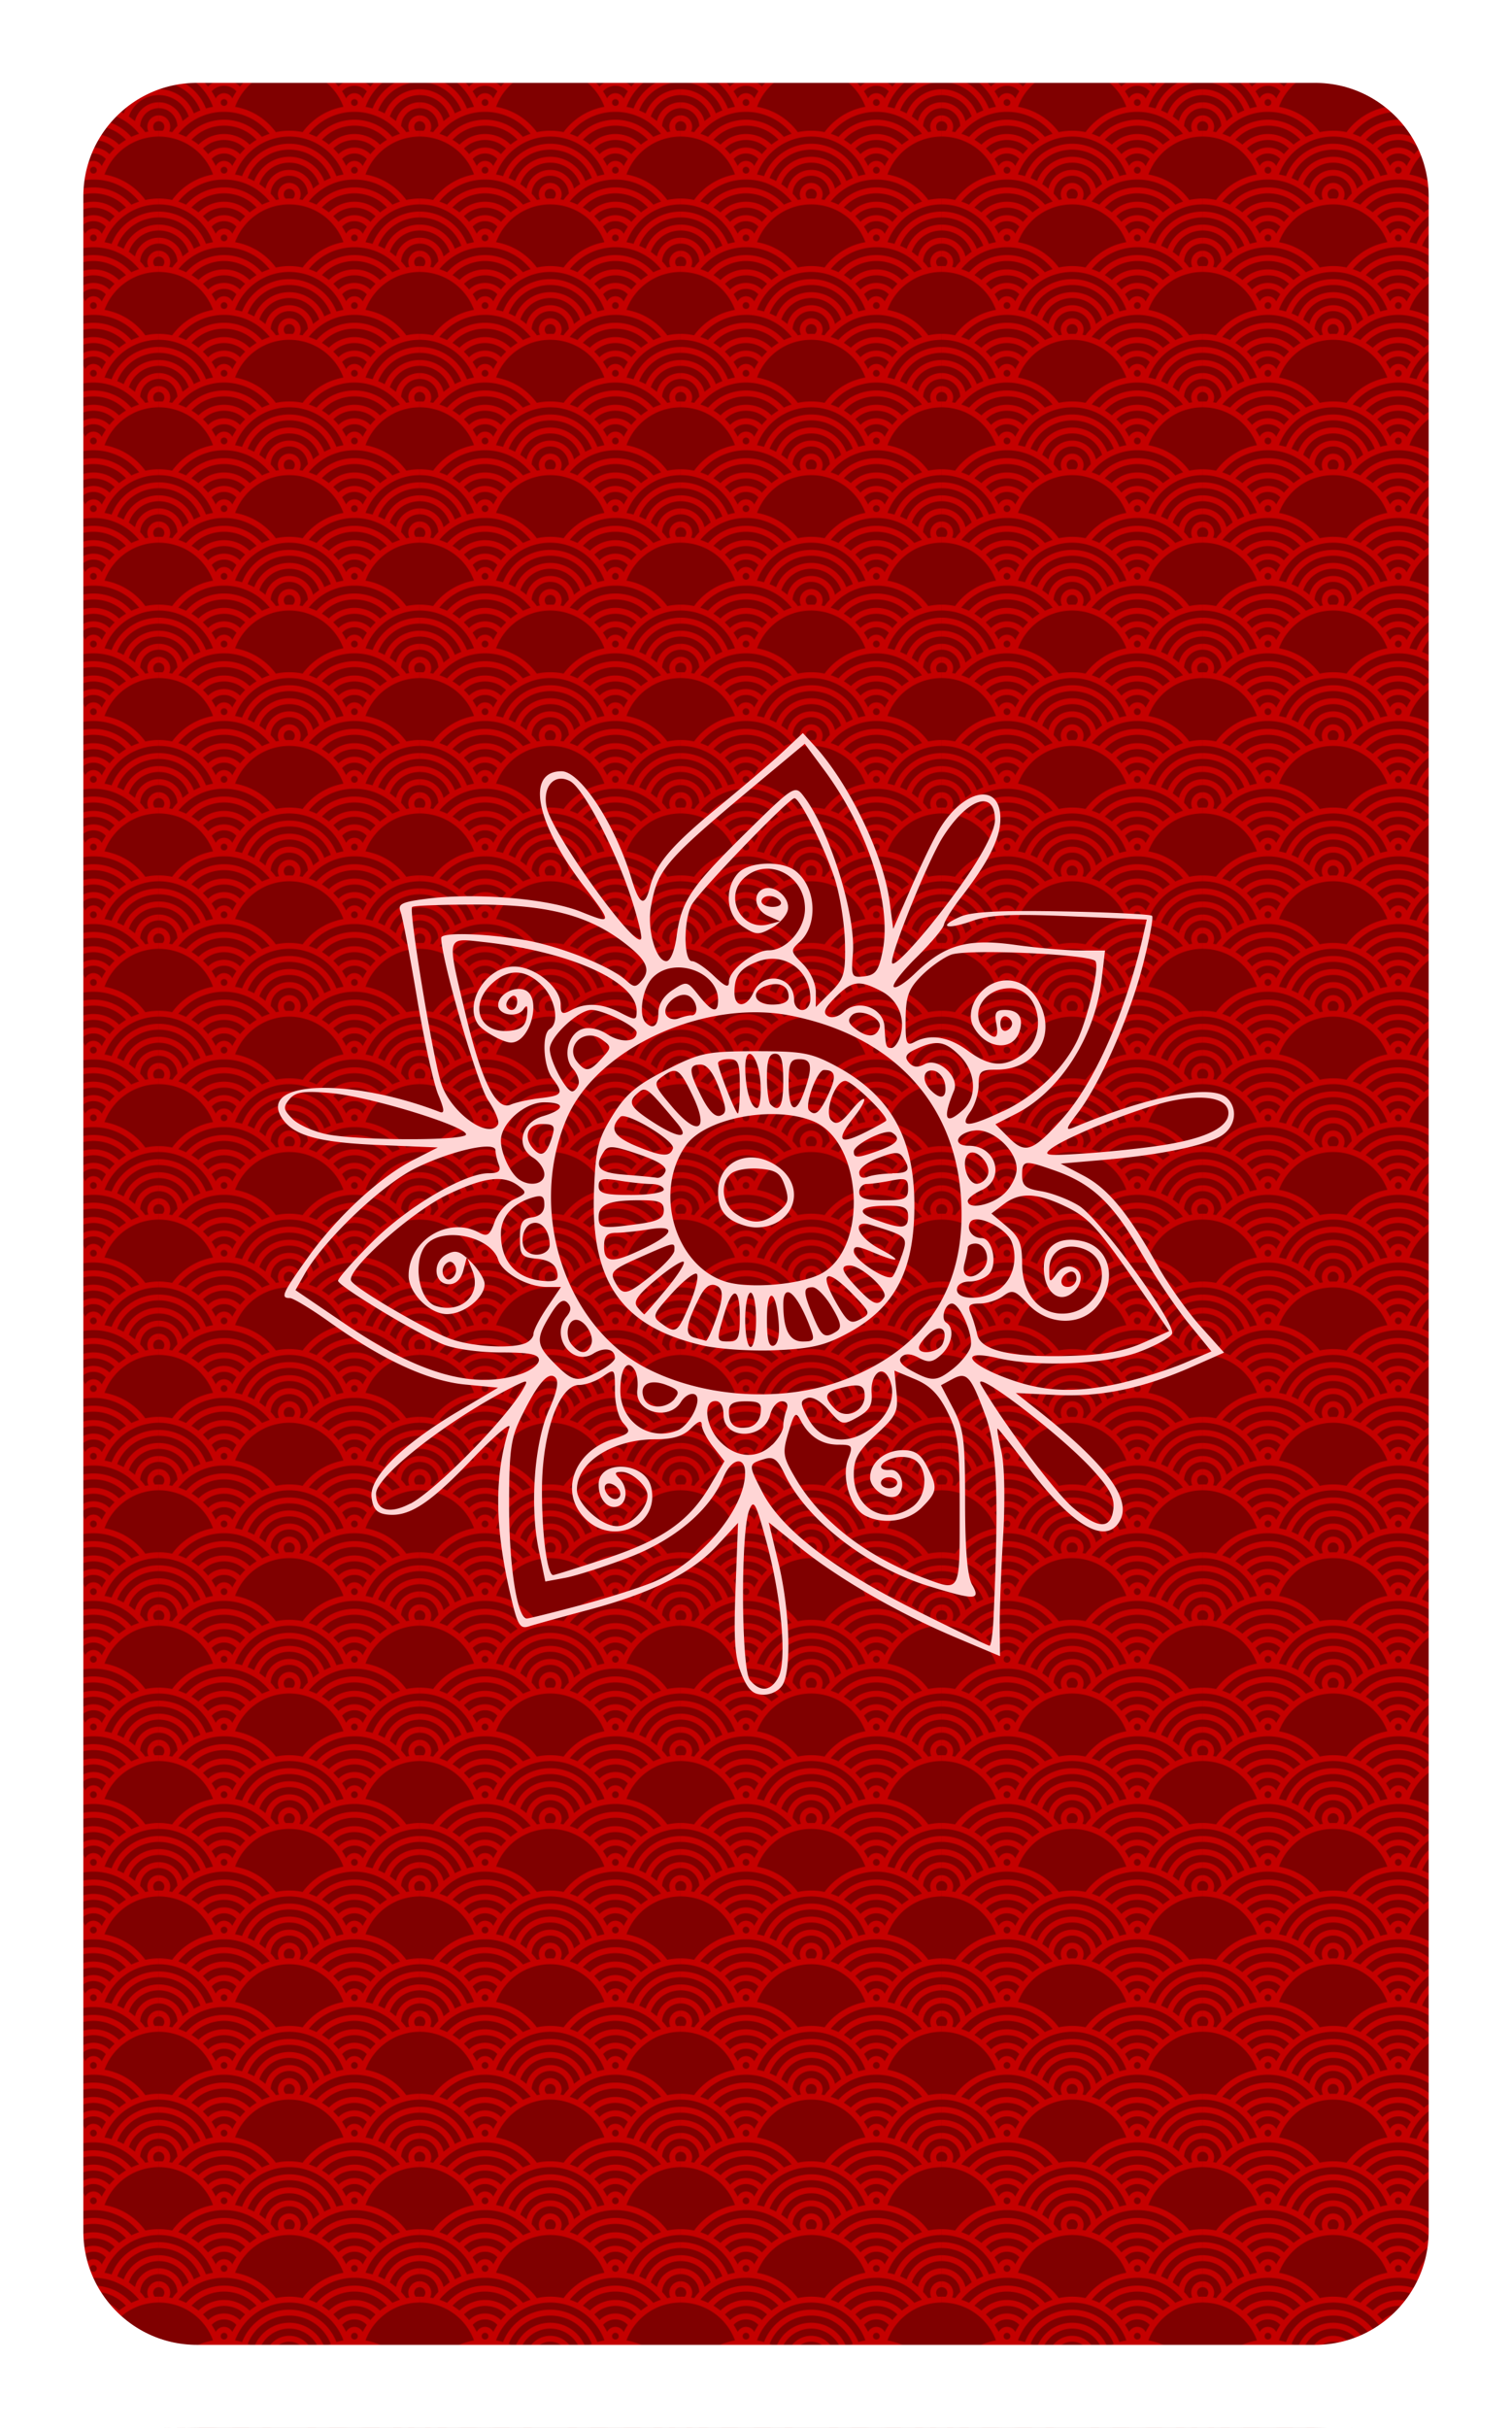 <svg viewBox="0 0 438 703" xmlns:xlink="http://www.w3.org/1999/xlink" xmlns="http://www.w3.org/2000/svg" fill-rule="evenodd" clip-rule="evenodd" stroke-linecap="round" stroke-linejoin="round" stroke-miterlimit="1.5"><defs><pattern xlink:href="#prefix__a" preserveAspectRatio="xMidYMid" id="prefix__g" patternTransform="matrix(.2 0 0 .2 1180.003 543.262)" x="0" y="0"/><pattern patternUnits="userSpaceOnUse" preserveAspectRatio="xMidYMid" width="377.875" height="195.949" patternTransform="matrix(.2 0 0 .2 1180.003 543.262)" id="prefix__a" fill="#c40000"><path d="M0 0v2.214c4.459 0 7.992 3.532 7.992 7.992a7.93 7.93 0 01-2.54 5.854A93.444 93.444 0 000 15.9v8.515c36.118.004 66.834 22.876 78.527 54.894-24.22 4.194-45.243 17.766-59.217 36.83A92.264 92.264 0 000 114.1v8.514c36.057 0 66.73 22.754 78.467 54.707a92.318 92.318 0 00-10.222 2.38C57.609 152.387 31.038 132.98 0 132.98v8.531c27.393 0 50.756 16.96 60.198 40.965a92.74 92.74 0 00-9.457 4.384C42.931 166.435 23.134 151.883 0 151.883v8.531c20.113 0 37.142 12.887 43.306 30.876-2.202 1.453-4.316 3.03-6.383 4.659h15.179c12.45-7.227 26.915-11.379 42.37-11.379 15.446 0 29.897 4.157 42.342 11.379h15.228c-11.868-9.369-26.05-15.93-41.56-18.627 11.75-31.915 42.41-54.701 78.456-54.701 36.038 0 66.695 22.78 78.45 54.685-15.549 2.687-29.768 9.254-41.665 18.643h15.234c12.444-7.223 26.895-11.379 42.342-11.379 15.458 0 29.923 4.15 42.375 11.379h15.168c-2.038-1.608-4.12-3.163-6.29-4.599 6.147-18.02 23.188-30.936 43.323-30.936v-8.531c-23.153 0-42.966 14.575-50.763 35.028a92.617 92.617 0 00-9.451-4.4c9.433-24.024 32.808-40.999 60.214-40.999v-8.531c-31.048 0-57.627 19.419-68.255 46.748a92.304 92.304 0 00-10.217-2.39c11.733-31.962 42.41-54.724 78.472-54.724v-8.514c-6.655 0-13.145.715-19.403 2.06-13.95-19.049-34.939-32.618-59.124-36.835 11.693-32.02 42.41-54.906 78.527-54.91V15.9c-1.83 0-3.648.054-5.452.159a7.93 7.93 0 01-2.54-5.854c0-4.46 3.533-7.992 7.992-7.992V0H364.95c-2.232 2.816-3.58 6.36-3.58 10.206 0 2.46.551 4.806 1.531 6.912a91.58 91.58 0 00-4.56.864 93.974 93.974 0 00-7.33-8.784A26.82 26.82 0 01353.013 0h-9c-.202.669-.409 1.337-.572 2.021-.824-.698-1.686-1.351-2.534-2.021h-15.167a84.93 84.93 0 0123.65 20.4 91.578 91.578 0 00-11.203 4.472C324.993 9.862 305.766.296 284.318 0h-2.032c-21.42.294-40.627 9.832-53.826 24.806a91.568 91.568 0 00-11.208-4.456A84.906 84.906 0 01240.863 0h-15.195c-6.557 5.185-12.424 11.208-17.388 17.944a92.256 92.256 0 00-19.342-2.044c-6.67 0-13.173.715-19.442 2.066C164.53 11.22 158.66 5.19 152.098 0h-15.19a84.91 84.91 0 0123.633 20.373 91.592 91.592 0 00-11.203 4.472C136.144 9.849 116.928.295 95.491 0h-2.038C72.02.296 52.803 9.847 39.605 24.84a91.476 91.476 0 00-11.197-4.467A84.917 84.917 0 0152.041 0H36.862c-.817.646-1.65 1.272-2.445 1.944-.159-.659-.361-1.3-.556-1.944h-9.005a26.808 26.808 0 012.005 9.087 93.937 93.937 0 00-7.425 8.873 91.564 91.564 0 00-4.466-.842 16.337 16.337 0 001.536-6.912c0-3.845-1.348-7.39-3.58-10.206zm94.472 8.592c18.61 0 35.351 7.853 47.111 20.427a92.484 92.484 0 00-10.139 7.061c-9.478-9.472-22.55-15.35-36.972-15.35-14.416 0-27.486 5.87-36.967 15.334a92.338 92.338 0 00-10.14-7.056C59.13 16.44 75.867 8.592 94.472 8.592zm188.827 0c18.626 0 35.383 7.866 47.145 20.46a92.407 92.407 0 00-10.14 7.067c-9.48-9.493-22.564-15.388-37.005-15.388-14.398 0-27.45 5.857-36.928 15.3a92.47 92.47 0 00-10.15-7.056c11.762-12.55 28.49-20.383 47.078-20.383zm-94.361 15.823c36.121 0 66.843 22.834 78.532 54.878a92.382 92.382 0 00-10.227 2.357c-10.596-27.394-37.21-46.87-68.305-46.87-31.105 0-57.727 19.49-68.316 46.897A92.291 92.291 0 00110.4 79.31c11.685-32.052 42.41-54.894 78.538-54.894zm-94.466 4.93A43.579 43.579 0 01125 41.741a92.803 92.803 0 00-7.457 8.113c-5.932-5.896-14.082-9.561-23.071-9.561-8.98 0-17.127 3.66-23.06 9.544a92.652 92.652 0 00-7.463-8.107c7.876-7.666 18.635-12.387 30.523-12.387zm188.827 0c11.916 0 22.695 4.743 30.573 12.441a92.649 92.649 0 00-7.458 8.113c-5.935-5.922-14.103-9.605-23.115-9.605-8.957 0-17.08 3.642-23.01 9.5a92.817 92.817 0 00-7.469-8.107 43.594 43.594 0 0130.48-12.343zm-94.361 13.967c27.444 0 50.845 17.02 60.253 41.097a92.661 92.661 0 00-9.462 4.368c-7.78-20.488-27.613-35.095-50.791-35.095-23.195 0-43.04 14.628-50.808 35.139a92.67 92.67 0 00-9.462-4.379c9.4-24.094 32.813-41.13 60.27-41.13zm-94.466 5.6a24.062 24.062 0 0117.9 7.92 92.093 92.093 0 00-5.921 10.179c-2.24-4.367-6.777-7.397-11.98-7.397-5.196 0-9.737 3.022-11.984 7.38a91.892 91.892 0 00-5.91-10.178 24.088 24.088 0 0117.895-7.903zm188.827 0c7.15 0 13.535 3.083 17.95 7.981a91.95 91.95 0 00-5.921 10.217c-2.222-4.42-6.787-7.496-12.029-7.496-5.156 0-9.664 2.977-11.93 7.281a92.113 92.113 0 00-5.909-10.134 24.084 24.084 0 0117.84-7.848zm-94.361 13.302c20.152 0 37.205 12.937 43.339 30.98a93.737 93.737 0 00-8.9 6.636c-3.703-15.59-17.744-27.251-34.44-27.251-16.722 0-30.787 11.7-34.46 27.329a93.677 93.677 0 00-8.9-6.66c6.117-18.072 23.188-31.034 43.36-31.034zm-94.466 6.02c2.73 0 4.852 2.137 4.852 4.868 0 2.605-1.93 4.652-4.478 4.836-.125 0-.249-.004-.374-.004-.126 0-.25.004-.375.004-2.55-.184-4.494-2.231-4.494-4.836 0-2.73 2.138-4.869 4.869-4.869zm188.827 0c2.731 0 4.852 2.137 4.852 4.868 0 2.605-1.93 4.652-4.477 4.836-.125 0-.25-.004-.375-.004s-.25.004-.374.004c-2.548-.186-4.495-2.233-4.495-4.836 0-2.73 2.138-4.869 4.87-4.869zm-94.361 12.882c14.552 0 26.33 11.436 26.866 25.852a93.964 93.964 0 00-7.656 9.154 91.73 91.73 0 00-4.433-.826 16.327 16.327 0 001.729-7.309c0-9.067-7.44-16.506-16.506-16.506-9.067 0-16.507 7.44-16.507 16.506 0 2.618.619 5.102 1.719 7.309-1.52.245-3.028.529-4.522.848a93.922 93.922 0 00-7.562-9.066c.48-14.468 12.282-25.962 26.872-25.962zm-94.466 5.452c26.848 0 50.723 12.495 66.2 31.972a91.501 91.501 0 00-11.213 4.444c-13.407-15.314-33.073-25.01-54.987-25.01-21.916 0-41.587 9.7-55 25.016a91.494 91.494 0 00-11.196-4.45c15.476-19.476 39.348-31.972 66.196-31.972zm188.827 0c26.86 0 50.746 12.504 66.223 31.994a91.511 91.511 0 00-11.197 4.466c-13.408-15.338-33.091-25.054-55.026-25.054-21.895 0-41.55 9.68-54.96 24.972a91.535 91.535 0 00-11.213-4.434c15.476-19.46 39.338-31.944 66.173-31.944zm-94.361 13.428c4.459 0 7.991 3.532 7.991 7.991a7.92 7.92 0 01-3.007 6.257 93.19 93.19 0 00-4.984-.132c-1.672 0-3.335.049-4.985.137-1.837-1.451-3.007-3.7-3.007-6.262 0-4.459 3.533-7.992 7.992-7.992zm-94.466 6.598c18.67 0 35.461 7.903 47.227 20.549a92.418 92.418 0 00-10.15 7.044c-9.487-9.534-22.601-15.455-37.077-15.455-14.479 0-27.597 5.924-37.088 15.46a92.477 92.477 0 00-10.145-7.044c11.77-12.648 28.561-20.554 47.233-20.554zm188.827 0c18.692 0 35.504 7.92 47.272 20.593a92.486 92.486 0 00-10.145 7.055c-9.49-9.564-22.624-15.51-37.127-15.51-14.448 0-27.541 5.899-37.027 15.4a92.42 92.42 0 00-10.162-7.034c11.768-12.62 28.541-20.504 47.19-20.504zM94.472 127.346a43.582 43.582 0 0130.627 12.492 92.631 92.631 0 00-7.473 8.101c-5.939-5.944-14.123-9.644-23.154-9.644-9.034 0-17.223 3.703-23.165 9.65a92.755 92.755 0 00-7.474-8.102 43.603 43.603 0 0130.639-12.497zm188.827 0a43.58 43.58 0 0130.688 12.552 92.776 92.776 0 00-7.468 8.107c-5.943-5.982-14.155-9.71-23.22-9.71-8.998 0-17.156 3.673-23.093 9.578a92.734 92.734 0 00-7.48-8.09c7.881-7.697 18.659-12.437 30.573-12.437zM94.472 146.915c7.16 0 13.556 3.086 17.97 7.997a91.986 91.986 0 00-5.947 10.194c-2.223-4.416-6.784-7.49-12.023-7.49-5.24 0-9.813 3.073-12.04 7.49a92.087 92.087 0 00-5.948-10.189 24.092 24.092 0 0117.988-8.002zm188.827 0a24.063 24.063 0 0118.043 8.08 92.106 92.106 0 00-5.96 10.232c-2.199-4.48-6.796-7.611-12.083-7.611-5.192 0-9.73 3.017-11.979 7.37a91.979 91.979 0 00-5.932-10.151 24.09 24.09 0 0117.911-7.92zm-188.827 19.32c2.73 0 4.852 2.138 4.852 4.87 0 2.604-1.93 4.65-4.478 4.835-.125 0-.249-.004-.374-.004-.126 0-.25.004-.375.004-2.55-.184-4.494-2.231-4.494-4.836 0-2.73 2.138-4.869 4.869-4.869zm188.827 0c2.731 0 4.852 2.138 4.852 4.87 0 2.604-1.93 4.65-4.477 4.835-.125 0-.25-.004-.375-.004s-.25.004-.374.004c-2.548-.186-4.495-2.233-4.495-4.836 0-2.73 2.138-4.869 4.87-4.869zM0 170.78v8.537c11.258 0 20.829 6.86 24.845 16.633h9C29.43 181.419 15.94 170.779 0 170.779zm377.875 0c-15.94 0-29.436 10.64-33.85 25.17h9.006c4.015-9.775 13.585-16.633 24.844-16.633zM0 189.681v6.268h12.904C9.872 192.14 5.208 189.68 0 189.68zm377.875 0c-5.208 0-9.871 2.46-12.904 6.268h12.904z" stroke-width="9.005" paint-order="markers fill stroke"/></pattern><pattern xlink:href="#prefix__b" preserveAspectRatio="xMidYMid" id="prefix__c" patternTransform="matrix(.2 0 0 .2 1180.003 543.262)" x="0" y="0"/><pattern patternUnits="userSpaceOnUse" preserveAspectRatio="xMidYMid" width="377.875" height="195.949" patternTransform="matrix(.2 0 0 .2 1180.003 543.262)" id="prefix__b" fill="#c40000"><path d="M0 0v2.214c4.459 0 7.992 3.532 7.992 7.992a7.93 7.93 0 01-2.54 5.854A93.444 93.444 0 000 15.9v8.515c36.118.004 66.834 22.876 78.527 54.894-24.22 4.194-45.243 17.766-59.217 36.83A92.264 92.264 0 000 114.1v8.514c36.057 0 66.73 22.754 78.467 54.707a92.318 92.318 0 00-10.222 2.38C57.609 152.387 31.038 132.98 0 132.98v8.531c27.393 0 50.756 16.96 60.198 40.965a92.74 92.74 0 00-9.457 4.384C42.931 166.435 23.134 151.883 0 151.883v8.531c20.113 0 37.142 12.887 43.306 30.876-2.202 1.453-4.316 3.03-6.383 4.659h15.179c12.45-7.227 26.915-11.379 42.37-11.379 15.446 0 29.897 4.157 42.342 11.379h15.228c-11.868-9.369-26.05-15.93-41.56-18.627 11.75-31.915 42.41-54.701 78.456-54.701 36.038 0 66.695 22.78 78.45 54.685-15.549 2.687-29.768 9.254-41.665 18.643h15.234c12.444-7.223 26.895-11.379 42.342-11.379 15.458 0 29.923 4.15 42.375 11.379h15.168c-2.038-1.608-4.12-3.163-6.29-4.599 6.147-18.02 23.188-30.936 43.323-30.936v-8.531c-23.153 0-42.966 14.575-50.763 35.028a92.617 92.617 0 00-9.451-4.4c9.433-24.024 32.808-40.999 60.214-40.999v-8.531c-31.048 0-57.627 19.419-68.255 46.748a92.304 92.304 0 00-10.217-2.39c11.733-31.962 42.41-54.724 78.472-54.724v-8.514c-6.655 0-13.145.715-19.403 2.06-13.95-19.049-34.939-32.618-59.124-36.835 11.693-32.02 42.41-54.906 78.527-54.91V15.9c-1.83 0-3.648.054-5.452.159a7.93 7.93 0 01-2.54-5.854c0-4.46 3.533-7.992 7.992-7.992V0H364.95c-2.232 2.816-3.58 6.36-3.58 10.206 0 2.46.551 4.806 1.531 6.912a91.58 91.58 0 00-4.56.864 93.974 93.974 0 00-7.33-8.784A26.82 26.82 0 01353.013 0h-9c-.202.669-.409 1.337-.572 2.021-.824-.698-1.686-1.351-2.534-2.021h-15.167a84.93 84.93 0 0123.65 20.4 91.578 91.578 0 00-11.203 4.472C324.993 9.862 305.766.296 284.318 0h-2.032c-21.42.294-40.627 9.832-53.826 24.806a91.568 91.568 0 00-11.208-4.456A84.906 84.906 0 01240.863 0h-15.195c-6.557 5.185-12.424 11.208-17.388 17.944a92.256 92.256 0 00-19.342-2.044c-6.67 0-13.173.715-19.442 2.066C164.53 11.22 158.66 5.19 152.098 0h-15.19a84.91 84.91 0 0123.633 20.373 91.592 91.592 0 00-11.203 4.472C136.144 9.849 116.928.295 95.491 0h-2.038C72.02.296 52.803 9.847 39.605 24.84a91.476 91.476 0 00-11.197-4.467A84.917 84.917 0 0152.041 0H36.862c-.817.646-1.65 1.272-2.445 1.944-.159-.659-.361-1.3-.556-1.944h-9.005a26.808 26.808 0 012.005 9.087 93.937 93.937 0 00-7.425 8.873 91.564 91.564 0 00-4.466-.842 16.337 16.337 0 001.536-6.912c0-3.845-1.348-7.39-3.58-10.206zm94.472 8.592c18.61 0 35.351 7.853 47.111 20.427a92.484 92.484 0 00-10.139 7.061c-9.478-9.472-22.55-15.35-36.972-15.35-14.416 0-27.486 5.87-36.967 15.334a92.338 92.338 0 00-10.14-7.056C59.13 16.44 75.867 8.592 94.472 8.592zm188.827 0c18.626 0 35.383 7.866 47.145 20.46a92.407 92.407 0 00-10.14 7.067c-9.48-9.493-22.564-15.388-37.005-15.388-14.398 0-27.45 5.857-36.928 15.3a92.47 92.47 0 00-10.15-7.056c11.762-12.55 28.49-20.383 47.078-20.383zm-94.361 15.823c36.121 0 66.843 22.834 78.532 54.878a92.382 92.382 0 00-10.227 2.357c-10.596-27.394-37.21-46.87-68.305-46.87-31.105 0-57.727 19.49-68.316 46.897A92.291 92.291 0 00110.4 79.31c11.685-32.052 42.41-54.894 78.538-54.894zm-94.466 4.93A43.579 43.579 0 01125 41.741a92.803 92.803 0 00-7.457 8.113c-5.932-5.896-14.082-9.561-23.071-9.561-8.98 0-17.127 3.66-23.06 9.544a92.652 92.652 0 00-7.463-8.107c7.876-7.666 18.635-12.387 30.523-12.387zm188.827 0c11.916 0 22.695 4.743 30.573 12.441a92.649 92.649 0 00-7.458 8.113c-5.935-5.922-14.103-9.605-23.115-9.605-8.957 0-17.08 3.642-23.01 9.5a92.817 92.817 0 00-7.469-8.107 43.594 43.594 0 0130.48-12.343zm-94.361 13.967c27.444 0 50.845 17.02 60.253 41.097a92.661 92.661 0 00-9.462 4.368c-7.78-20.488-27.613-35.095-50.791-35.095-23.195 0-43.04 14.628-50.808 35.139a92.67 92.67 0 00-9.462-4.379c9.4-24.094 32.813-41.13 60.27-41.13zm-94.466 5.6a24.062 24.062 0 0117.9 7.92 92.093 92.093 0 00-5.921 10.179c-2.24-4.367-6.777-7.397-11.98-7.397-5.196 0-9.737 3.022-11.984 7.38a91.892 91.892 0 00-5.91-10.178 24.088 24.088 0 0117.895-7.903zm188.827 0c7.15 0 13.535 3.083 17.95 7.981a91.95 91.95 0 00-5.921 10.217c-2.222-4.42-6.787-7.496-12.029-7.496-5.156 0-9.664 2.977-11.93 7.281a92.113 92.113 0 00-5.909-10.134 24.084 24.084 0 0117.84-7.848zm-94.361 13.302c20.152 0 37.205 12.937 43.339 30.98a93.737 93.737 0 00-8.9 6.636c-3.703-15.59-17.744-27.251-34.44-27.251-16.722 0-30.787 11.7-34.46 27.329a93.677 93.677 0 00-8.9-6.66c6.117-18.072 23.188-31.034 43.36-31.034zm-94.466 6.02c2.73 0 4.852 2.137 4.852 4.868 0 2.605-1.93 4.652-4.478 4.836-.125 0-.249-.004-.374-.004-.126 0-.25.004-.375.004-2.55-.184-4.494-2.231-4.494-4.836 0-2.73 2.138-4.869 4.869-4.869zm188.827 0c2.731 0 4.852 2.137 4.852 4.868 0 2.605-1.93 4.652-4.477 4.836-.125 0-.25-.004-.375-.004s-.25.004-.374.004c-2.548-.186-4.495-2.233-4.495-4.836 0-2.73 2.138-4.869 4.87-4.869zm-94.361 12.882c14.552 0 26.33 11.436 26.866 25.852a93.964 93.964 0 00-7.656 9.154 91.73 91.73 0 00-4.433-.826 16.327 16.327 0 001.729-7.309c0-9.067-7.44-16.506-16.506-16.506-9.067 0-16.507 7.44-16.507 16.506 0 2.618.619 5.102 1.719 7.309-1.52.245-3.028.529-4.522.848a93.922 93.922 0 00-7.562-9.066c.48-14.468 12.282-25.962 26.872-25.962zm-94.466 5.452c26.848 0 50.723 12.495 66.2 31.972a91.501 91.501 0 00-11.213 4.444c-13.407-15.314-33.073-25.01-54.987-25.01-21.916 0-41.587 9.7-55 25.016a91.494 91.494 0 00-11.196-4.45c15.476-19.476 39.348-31.972 66.196-31.972zm188.827 0c26.86 0 50.746 12.504 66.223 31.994a91.511 91.511 0 00-11.197 4.466c-13.408-15.338-33.091-25.054-55.026-25.054-21.895 0-41.55 9.68-54.96 24.972a91.535 91.535 0 00-11.213-4.434c15.476-19.46 39.338-31.944 66.173-31.944zm-94.361 13.428c4.459 0 7.991 3.532 7.991 7.991a7.92 7.92 0 01-3.007 6.257 93.19 93.19 0 00-4.984-.132c-1.672 0-3.335.049-4.985.137-1.837-1.451-3.007-3.7-3.007-6.262 0-4.459 3.533-7.992 7.992-7.992zm-94.466 6.598c18.67 0 35.461 7.903 47.227 20.549a92.418 92.418 0 00-10.15 7.044c-9.487-9.534-22.601-15.455-37.077-15.455-14.479 0-27.597 5.924-37.088 15.46a92.477 92.477 0 00-10.145-7.044c11.77-12.648 28.561-20.554 47.233-20.554zm188.827 0c18.692 0 35.504 7.92 47.272 20.593a92.486 92.486 0 00-10.145 7.055c-9.49-9.564-22.624-15.51-37.127-15.51-14.448 0-27.541 5.899-37.027 15.4a92.42 92.42 0 00-10.162-7.034c11.768-12.62 28.541-20.504 47.19-20.504zM94.472 127.346a43.582 43.582 0 0130.627 12.492 92.631 92.631 0 00-7.473 8.101c-5.939-5.944-14.123-9.644-23.154-9.644-9.034 0-17.223 3.703-23.165 9.65a92.755 92.755 0 00-7.474-8.102 43.603 43.603 0 0130.639-12.497zm188.827 0a43.58 43.58 0 0130.688 12.552 92.776 92.776 0 00-7.468 8.107c-5.943-5.982-14.155-9.71-23.22-9.71-8.998 0-17.156 3.673-23.093 9.578a92.734 92.734 0 00-7.48-8.09c7.881-7.697 18.659-12.437 30.573-12.437zM94.472 146.915c7.16 0 13.556 3.086 17.97 7.997a91.986 91.986 0 00-5.947 10.194c-2.223-4.416-6.784-7.49-12.023-7.49-5.24 0-9.813 3.073-12.04 7.49a92.087 92.087 0 00-5.948-10.189 24.092 24.092 0 0117.988-8.002zm188.827 0a24.063 24.063 0 0118.043 8.08 92.106 92.106 0 00-5.96 10.232c-2.199-4.48-6.796-7.611-12.083-7.611-5.192 0-9.73 3.017-11.979 7.37a91.979 91.979 0 00-5.932-10.151 24.09 24.09 0 0117.911-7.92zm-188.827 19.32c2.73 0 4.852 2.138 4.852 4.87 0 2.604-1.93 4.65-4.478 4.835-.125 0-.249-.004-.374-.004-.126 0-.25.004-.375.004-2.55-.184-4.494-2.231-4.494-4.836 0-2.73 2.138-4.869 4.869-4.869zm188.827 0c2.731 0 4.852 2.138 4.852 4.87 0 2.604-1.93 4.65-4.477 4.835-.125 0-.25-.004-.375-.004s-.25.004-.374.004c-2.548-.186-4.495-2.233-4.495-4.836 0-2.73 2.138-4.869 4.87-4.869zM0 170.78v8.537c11.258 0 20.829 6.86 24.845 16.633h9C29.43 181.419 15.94 170.779 0 170.779zm377.875 0c-15.94 0-29.436 10.64-33.85 25.17h9.006c4.015-9.775 13.585-16.633 24.844-16.633zM0 189.681v6.268h12.904C9.872 192.14 5.208 189.68 0 189.68zm377.875 0c-5.208 0-9.871 2.46-12.904 6.268h12.904z" stroke-width="9.005" paint-order="markers fill stroke"/></pattern><pattern xlink:href="#prefix__d" preserveAspectRatio="xMidYMid" id="prefix__f" patternTransform="matrix(.2 0 0 .2 1180.003 543.262)" x="0" y="0"/><pattern patternUnits="userSpaceOnUse" preserveAspectRatio="xMidYMid" width="377.875" height="195.949" patternTransform="matrix(.2 0 0 .2 1180.003 543.262)" id="prefix__d" fill="#c40000"><path d="M0 0v2.214c4.459 0 7.992 3.532 7.992 7.992a7.93 7.93 0 01-2.54 5.854A93.444 93.444 0 000 15.9v8.515c36.118.004 66.834 22.876 78.527 54.894-24.22 4.194-45.243 17.766-59.217 36.83A92.264 92.264 0 000 114.1v8.514c36.057 0 66.73 22.754 78.467 54.707a92.318 92.318 0 00-10.222 2.38C57.609 152.387 31.038 132.98 0 132.98v8.531c27.393 0 50.756 16.96 60.198 40.965a92.74 92.74 0 00-9.457 4.384C42.931 166.435 23.134 151.883 0 151.883v8.531c20.113 0 37.142 12.887 43.306 30.876-2.202 1.453-4.316 3.03-6.383 4.659h15.179c12.45-7.227 26.915-11.379 42.37-11.379 15.446 0 29.897 4.157 42.342 11.379h15.228c-11.868-9.369-26.05-15.93-41.56-18.627 11.75-31.915 42.41-54.701 78.456-54.701 36.038 0 66.695 22.78 78.45 54.685-15.549 2.687-29.768 9.254-41.665 18.643h15.234c12.444-7.223 26.895-11.379 42.342-11.379 15.458 0 29.923 4.15 42.375 11.379h15.168c-2.038-1.608-4.12-3.163-6.29-4.599 6.147-18.02 23.188-30.936 43.323-30.936v-8.531c-23.153 0-42.966 14.575-50.763 35.028a92.617 92.617 0 00-9.451-4.4c9.433-24.024 32.808-40.999 60.214-40.999v-8.531c-31.048 0-57.627 19.419-68.255 46.748a92.304 92.304 0 00-10.217-2.39c11.733-31.962 42.41-54.724 78.472-54.724v-8.514c-6.655 0-13.145.715-19.403 2.06-13.95-19.049-34.939-32.618-59.124-36.835 11.693-32.02 42.41-54.906 78.527-54.91V15.9c-1.83 0-3.648.054-5.452.159a7.93 7.93 0 01-2.54-5.854c0-4.46 3.533-7.992 7.992-7.992V0H364.95c-2.232 2.816-3.58 6.36-3.58 10.206 0 2.46.551 4.806 1.531 6.912a91.58 91.58 0 00-4.56.864 93.974 93.974 0 00-7.33-8.784A26.82 26.82 0 01353.013 0h-9c-.202.669-.409 1.337-.572 2.021-.824-.698-1.686-1.351-2.534-2.021h-15.167a84.93 84.93 0 0123.65 20.4 91.578 91.578 0 00-11.203 4.472C324.993 9.862 305.766.296 284.318 0h-2.032c-21.42.294-40.627 9.832-53.826 24.806a91.568 91.568 0 00-11.208-4.456A84.906 84.906 0 01240.863 0h-15.195c-6.557 5.185-12.424 11.208-17.388 17.944a92.256 92.256 0 00-19.342-2.044c-6.67 0-13.173.715-19.442 2.066C164.53 11.22 158.66 5.19 152.098 0h-15.19a84.91 84.91 0 0123.633 20.373 91.592 91.592 0 00-11.203 4.472C136.144 9.849 116.928.295 95.491 0h-2.038C72.02.296 52.803 9.847 39.605 24.84a91.476 91.476 0 00-11.197-4.467A84.917 84.917 0 0152.041 0H36.862c-.817.646-1.65 1.272-2.445 1.944-.159-.659-.361-1.3-.556-1.944h-9.005a26.808 26.808 0 012.005 9.087 93.937 93.937 0 00-7.425 8.873 91.564 91.564 0 00-4.466-.842 16.337 16.337 0 001.536-6.912c0-3.845-1.348-7.39-3.58-10.206zm94.472 8.592c18.61 0 35.351 7.853 47.111 20.427a92.484 92.484 0 00-10.139 7.061c-9.478-9.472-22.55-15.35-36.972-15.35-14.416 0-27.486 5.87-36.967 15.334a92.338 92.338 0 00-10.14-7.056C59.13 16.44 75.867 8.592 94.472 8.592zm188.827 0c18.626 0 35.383 7.866 47.145 20.46a92.407 92.407 0 00-10.14 7.067c-9.48-9.493-22.564-15.388-37.005-15.388-14.398 0-27.45 5.857-36.928 15.3a92.47 92.47 0 00-10.15-7.056c11.762-12.55 28.49-20.383 47.078-20.383zm-94.361 15.823c36.121 0 66.843 22.834 78.532 54.878a92.382 92.382 0 00-10.227 2.357c-10.596-27.394-37.21-46.87-68.305-46.87-31.105 0-57.727 19.49-68.316 46.897A92.291 92.291 0 00110.4 79.31c11.685-32.052 42.41-54.894 78.538-54.894zm-94.466 4.93A43.579 43.579 0 01125 41.741a92.803 92.803 0 00-7.457 8.113c-5.932-5.896-14.082-9.561-23.071-9.561-8.98 0-17.127 3.66-23.06 9.544a92.652 92.652 0 00-7.463-8.107c7.876-7.666 18.635-12.387 30.523-12.387zm188.827 0c11.916 0 22.695 4.743 30.573 12.441a92.649 92.649 0 00-7.458 8.113c-5.935-5.922-14.103-9.605-23.115-9.605-8.957 0-17.08 3.642-23.01 9.5a92.817 92.817 0 00-7.469-8.107 43.594 43.594 0 0130.48-12.343zm-94.361 13.967c27.444 0 50.845 17.02 60.253 41.097a92.661 92.661 0 00-9.462 4.368c-7.78-20.488-27.613-35.095-50.791-35.095-23.195 0-43.04 14.628-50.808 35.139a92.67 92.67 0 00-9.462-4.379c9.4-24.094 32.813-41.13 60.27-41.13zm-94.466 5.6a24.062 24.062 0 0117.9 7.92 92.093 92.093 0 00-5.921 10.179c-2.24-4.367-6.777-7.397-11.98-7.397-5.196 0-9.737 3.022-11.984 7.38a91.892 91.892 0 00-5.91-10.178 24.088 24.088 0 0117.895-7.903zm188.827 0c7.15 0 13.535 3.083 17.95 7.981a91.95 91.95 0 00-5.921 10.217c-2.222-4.42-6.787-7.496-12.029-7.496-5.156 0-9.664 2.977-11.93 7.281a92.113 92.113 0 00-5.909-10.134 24.084 24.084 0 0117.84-7.848zm-94.361 13.302c20.152 0 37.205 12.937 43.339 30.98a93.737 93.737 0 00-8.9 6.636c-3.703-15.59-17.744-27.251-34.44-27.251-16.722 0-30.787 11.7-34.46 27.329a93.677 93.677 0 00-8.9-6.66c6.117-18.072 23.188-31.034 43.36-31.034zm-94.466 6.02c2.73 0 4.852 2.137 4.852 4.868 0 2.605-1.93 4.652-4.478 4.836-.125 0-.249-.004-.374-.004-.126 0-.25.004-.375.004-2.55-.184-4.494-2.231-4.494-4.836 0-2.73 2.138-4.869 4.869-4.869zm188.827 0c2.731 0 4.852 2.137 4.852 4.868 0 2.605-1.93 4.652-4.477 4.836-.125 0-.25-.004-.375-.004s-.25.004-.374.004c-2.548-.186-4.495-2.233-4.495-4.836 0-2.73 2.138-4.869 4.87-4.869zm-94.361 12.882c14.552 0 26.33 11.436 26.866 25.852a93.964 93.964 0 00-7.656 9.154 91.73 91.73 0 00-4.433-.826 16.327 16.327 0 001.729-7.309c0-9.067-7.44-16.506-16.506-16.506-9.067 0-16.507 7.44-16.507 16.506 0 2.618.619 5.102 1.719 7.309-1.52.245-3.028.529-4.522.848a93.922 93.922 0 00-7.562-9.066c.48-14.468 12.282-25.962 26.872-25.962zm-94.466 5.452c26.848 0 50.723 12.495 66.2 31.972a91.501 91.501 0 00-11.213 4.444c-13.407-15.314-33.073-25.01-54.987-25.01-21.916 0-41.587 9.7-55 25.016a91.494 91.494 0 00-11.196-4.45c15.476-19.476 39.348-31.972 66.196-31.972zm188.827 0c26.86 0 50.746 12.504 66.223 31.994a91.511 91.511 0 00-11.197 4.466c-13.408-15.338-33.091-25.054-55.026-25.054-21.895 0-41.55 9.68-54.96 24.972a91.535 91.535 0 00-11.213-4.434c15.476-19.46 39.338-31.944 66.173-31.944zm-94.361 13.428c4.459 0 7.991 3.532 7.991 7.991a7.92 7.92 0 01-3.007 6.257 93.19 93.19 0 00-4.984-.132c-1.672 0-3.335.049-4.985.137-1.837-1.451-3.007-3.7-3.007-6.262 0-4.459 3.533-7.992 7.992-7.992zm-94.466 6.598c18.67 0 35.461 7.903 47.227 20.549a92.418 92.418 0 00-10.15 7.044c-9.487-9.534-22.601-15.455-37.077-15.455-14.479 0-27.597 5.924-37.088 15.46a92.477 92.477 0 00-10.145-7.044c11.77-12.648 28.561-20.554 47.233-20.554zm188.827 0c18.692 0 35.504 7.92 47.272 20.593a92.486 92.486 0 00-10.145 7.055c-9.49-9.564-22.624-15.51-37.127-15.51-14.448 0-27.541 5.899-37.027 15.4a92.42 92.42 0 00-10.162-7.034c11.768-12.62 28.541-20.504 47.19-20.504zM94.472 127.346a43.582 43.582 0 0130.627 12.492 92.631 92.631 0 00-7.473 8.101c-5.939-5.944-14.123-9.644-23.154-9.644-9.034 0-17.223 3.703-23.165 9.65a92.755 92.755 0 00-7.474-8.102 43.603 43.603 0 0130.639-12.497zm188.827 0a43.58 43.58 0 0130.688 12.552 92.776 92.776 0 00-7.468 8.107c-5.943-5.982-14.155-9.71-23.22-9.71-8.998 0-17.156 3.673-23.093 9.578a92.734 92.734 0 00-7.48-8.09c7.881-7.697 18.659-12.437 30.573-12.437zM94.472 146.915c7.16 0 13.556 3.086 17.97 7.997a91.986 91.986 0 00-5.947 10.194c-2.223-4.416-6.784-7.49-12.023-7.49-5.24 0-9.813 3.073-12.04 7.49a92.087 92.087 0 00-5.948-10.189 24.092 24.092 0 0117.988-8.002zm188.827 0a24.063 24.063 0 0118.043 8.08 92.106 92.106 0 00-5.96 10.232c-2.199-4.48-6.796-7.611-12.083-7.611-5.192 0-9.73 3.017-11.979 7.37a91.979 91.979 0 00-5.932-10.151 24.09 24.09 0 0117.911-7.92zm-188.827 19.32c2.73 0 4.852 2.138 4.852 4.87 0 2.604-1.93 4.65-4.478 4.835-.125 0-.249-.004-.374-.004-.126 0-.25.004-.375.004-2.55-.184-4.494-2.231-4.494-4.836 0-2.73 2.138-4.869 4.869-4.869zm188.827 0c2.731 0 4.852 2.138 4.852 4.87 0 2.604-1.93 4.65-4.477 4.835-.125 0-.25-.004-.375-.004s-.25.004-.374.004c-2.548-.186-4.495-2.233-4.495-4.836 0-2.73 2.138-4.869 4.87-4.869zM0 170.78v8.537c11.258 0 20.829 6.86 24.845 16.633h9C29.43 181.419 15.94 170.779 0 170.779zm377.875 0c-15.94 0-29.436 10.64-33.85 25.17h9.006c4.015-9.775 13.585-16.633 24.844-16.633zM0 189.681v6.268h12.904C9.872 192.14 5.208 189.68 0 189.68zm377.875 0c-5.208 0-9.871 2.46-12.904 6.268h12.904z" stroke-width="9.005" paint-order="markers fill stroke"/></pattern><mask maskUnits="userSpaceOnUse" id="prefix__e"><path d="M578.859 6.903c0-31.406-25.497-56.903-56.903-56.903H198.045c-31.406 0-56.903 25.497-56.903 56.903v589.194c0 31.406 25.497 56.903 56.903 56.903h323.91c31.406 0 56.903-25.497 56.903-56.903z" fill="#fff" stroke-width="64" stroke-linecap="butt" stroke-linejoin="miter" transform="translate(-141 50)"/></mask></defs><g mask="url(#prefix__e)"><path d="M437.858 56.903C437.858 25.497 412.363 0 380.955 0H57.045C25.637 0 .14 25.497.14 56.903v589.194C.141 677.503 25.638 703 57.044 703h323.911c31.407 0 56.904-25.497 56.904-56.903z" fill="maroon"/><path d="M437.717 56.903C437.717 25.497 412.22 0 380.814 0H56.903C25.497 0 0 25.497 0 56.903v589.194C0 677.503 25.497 703 56.903 703h323.911c31.406 0 56.903-25.497 56.903-56.903z" transform="translate(0 1)" fill="url(#prefix__g)"/><g transform="translate(-141 50)" fill="url(#prefix__c)"><path d="M578.859 6.903c0-31.406-25.497-56.903-56.903-56.903H198.045c-31.406 0-56.903 25.497-56.903 56.903v589.194c0 31.406 25.497 56.903 56.903 56.903h323.91c31.406 0 56.903-25.497 56.903-56.903z" fill="none" stroke="#fff" stroke-width="48" stroke-linecap="butt" stroke-linejoin="miter"/></g></g><path d="M214.82 484.791c-1.948-4.643-2.319-9.922-1.746-24.852l.724-18.956-5.974 6.481c-7.364 7.99-18.914 13.777-37.324 18.703-7.748 2.065-15.488 4.214-17.2 4.76-2.756.881-3.396-.233-5.56-9.68-4.497-19.598-4.552-34.15-.186-47.913.547-1.717-4.401 2.513-10.995 9.414-12.307 12.884-18.276 16.692-24.728 15.78-2.728-.395-3.822-1.694-4.2-5.003-.662-5.776 8.896-15.227 25.143-24.869l11.504-6.827-9.479-.905c-10.729-1.02-23.936-7.103-39.315-18.079-5.367-3.826-10.554-6.961-11.525-6.961-2.801 0-2.2-1.346 5.243-11.784 8.408-11.78 20.906-23.328 30.561-28.235l7.06-3.59-17.204-.72c-17.6-.742-24.842-2.789-28.06-7.968-6.617-10.651 19.798-11.593 45.763-1.625 1.54.604 1.445-.603-.39-5.01-1.33-3.186-4.1-15.82-6.155-28.08-2.056-12.259-4.2-23.47-4.765-24.915-.861-2.204.431-2.803 7.943-3.743 14.045-1.763 34.962 0 44.45 3.848 9.029 3.61 9.042 3.462.649-7.563-13.904-18.26-16.779-33.167-6.397-33.167 5.496 0 15.603 15.496 20.262 31.062 2.311 7.718 3.868 8.43 5.368 2.455 1.692-6.74 6.304-12.113 20.144-23.457 7.122-5.839 15.469-12.979 18.548-15.868l5.598-5.254 3.272 3.567c10.085 10.99 20.038 31.563 21.84 45.14l1.06 8.002 5.08-11.684c2.793-6.428 6.417-13.972 8.051-16.761 7.108-12.14 17.913-14.262 17.913-3.518 0 5.741-3.358 12.468-11.433 22.894-2.517 3.249-4.731 6.788-4.92 7.864-.186 1.068-3.772 5.328-7.958 9.454-4.187 4.124-7.143 7.966-6.568 8.542.575.58 3.334-1.16 6.132-3.882 8.585-8.305 15.19-10.204 28.905-8.296 6.488.905 15.028 1.647 18.977 1.647h7.18l-1 8.512c-1.937 16.492-12.025 32.257-24.813 38.778l-5.937 3.03 3.946 3.945c4.705 4.706 6.838 3.954 15.28-5.39 9.47-10.482 18.663-31.334 23.696-53.748l.916-4.084-22.03-.951c-17.18-.743-23.459-.441-28.523 1.346-7.543 2.661-10.166 1.717-3.47-1.23 3.232-1.439 11.787-1.88 29.651-1.532 13.81.256 25.47.836 25.913 1.277.443.44-.782 6.954-2.72 14.473-3.845 14.916-12.321 34.12-18.816 42.634-3.49 4.576-3.655 5.212-1.077 4.13 21.935-9.2 40.164-12.65 44.41-8.404 3.382 3.383 2.19 8.885-2.438 11.26-5.444 2.795-18.115 5.28-33.727 6.617l-12.102 1.044 6.598 3.483c7.144 3.768 12.934 10.802 21.538 26.157 3.028 5.404 8.584 13.259 12.349 17.454l6.844 7.63-9.092 4.021c-14.384 6.36-26.615 8.911-39.583 8.257l-11.654-.58 6.02 4.745c19.939 15.71 27.559 25.841 24.183 32.148-3.917 7.317-13.667 1.833-26.115-14.716-4.918-6.533-9.135-11.879-9.37-11.879-.238 0 .266 3.007 1.117 6.685.898 3.878 1.096 14.269.471 24.77-.591 9.947-1.03 21.768-.976 26.27l.093 8.184-12.745-5.374c-16.67-7.031-33.942-16.989-45.196-26.06l-9.05-7.29 2.863 11.964c3.166 13.23 3.778 30.166 1.26 34.872-.947 1.764-3.283 3.043-5.585 3.043-3.085 0-4.502-1.3-6.428-5.9zm10.644.905c2.539-4.743.954-22.94-3.408-39.1-3.115-11.542-3.713-12.644-5.033-9.268-2.499 6.381-2.316 46.104.232 49.183 2.957 3.58 6.026 3.276 8.214-.812zm62.33-17.018c1.612-35.548 1.044-49.612-2.382-58.885-4.237-11.463-5.352-12.68-9.56-10.426l-3.272 1.764 3.497 6.648c3.093 5.885 3.496 9.013 3.496 27.099 0 13.77.659 21.601 2.02 23.984 2.599 4.546.968 4.6-12.584.418-17.868-5.518-35.4-19.149-41.746-32.46-2.028-4.255-3.2-5.132-5.785-4.34-4.8 1.461-4.802 1.508-.626 9.615 5.529 10.742 20.509 22.26 44.566 34.258 11.245 5.608 20.8 10.2 21.232 10.2.431 0 .946-3.536 1.144-7.861zm-119.244-3.97c8.137-2.182 17.778-5.282 21.424-6.897 13.279-5.873 25.769-20.938 25.869-31.204.046-5.105-3.96-4.364-6.247 1.16-3.953 9.547-14.156 18.165-27.532 23.264-6.92 2.636-15.172 5.276-18.337 5.868l-5.756 1.068-1.898-9.14c-2.634-12.687-1.3-31.021 2.954-40.584 2.34-5.263 2.933-8.263 1.845-9.352-1.975-1.972-5.156 1.718-9.963 11.596-2.968 6.096-3.444 9.702-3.424 25.952.02 17.436 2.386 32.246 5.15 32.237.614 0 7.776-1.787 15.913-3.968zM278 437.616c0-19.223-.39-22.41-3.515-28.7-2.585-5.205-5.088-7.732-9.452-9.551l-5.935-2.474.596 6.256c.538 5.648-.023 6.841-5.883 12.24-5.244 4.844-6.48 7.043-6.48 11.55 0 9.987 8.998 14.981 16.95 9.412 4.074-2.852 4.724-10.303 1.158-13.264-1.34-1.114-4.024-1.508-6.29-.952-4.44 1.114-5.421 3.85-1.26 3.511 3.047-.255 4.7 4.813 2.342 7.173-2.26 2.25-8.18-1.346-8.18-4.975 0-4.353 4.282-7.92 9.508-7.92 3.465 0 5.144 1.114 6.965 4.639 3.208 6.205 3.058 7.428-1.462 11.946-4.096 4.098-11.33 5.1-16.562 2.297-4.17-2.228-6.8-11.113-4.827-16.302 1.476-3.877 1.288-4.156-2.798-4.156-4.832 0-8.461-2.325-10.919-6.996-1.429-2.72-1.83-2.334-3.556 3.425-1.796 5.996-1.636 7.015 2.09 13.378 7.21 12.3 20.644 22.701 37.2 28.802 10.643 3.921 10.31 4.546 10.31-19.346zm-102.31 13.63c16.37-5.43 24.021-10.813 30.1-21.188l4.065-6.938-3.28-4.168c-1.805-2.297-3.28-5.135-3.28-6.316 0-1.485-.974-1.184-3.145.998-2.22 2.227-5.242 3.146-10.273 3.146-12.398 0-22.754 6.632-22.754 14.575 0 4.154 7.07 10.586 11.635 10.586 3.842 0 8.81-5.01 8.81-8.885 0-2.734-4.506-6.84-7.504-6.84-1.993 0-2.141.417-.673 1.879 2.545 2.545 2.39 7.022-.28 8.045-2.938 1.137-5.697-1.903-5.697-6.284 0-7.254 13.339-6.662 15.18.673 2.738 10.909-10.84 17.462-19.09 9.212-7.498-7.497-3.428-19.248 7.97-23.01 5.163-1.694 5.397-2.042 3.12-4.564-1.417-1.578-2.461-5.544-2.461-9.37 0-6.556-.047-6.614-3.496-4.2-1.923 1.346-5.02 2.448-6.883 2.448-5.732 0-10.633 13.621-10.754 29.88-.093 12.826 1.49 25.167 3.23 25.167.456 0 7.413-2.182 15.46-4.853zm146.838-14.357c.37-3.197-1.18-6.051-6.291-11.6-9.555-10.365-35.308-29.862-32.016-24.237 6.682 11.421 21.374 31.043 26.574 35.496 7.365 6.303 11.03 6.41 11.733.348zm-203.663-1.461c7.453-3.92 27.945-24.765 32.72-33.283 1.529-2.725 1.373-2.734-3.622-.232-18.402 9.407-39.031 25.583-39.031 30.61 0 4.926 3.874 6.04 9.933 2.854zm60.84-2.82c0-1.856-3.068-3.84-4.194-2.715-1.128 1.137.858 4.196 2.714 4.196a1.49 1.49 0 001.48-1.485zm80.209-3.24c0-.858-1.063-1.577-2.36-1.577-1.296 0-2.358.696-2.358 1.578 0 .858 1.06 1.578 2.359 1.578 1.297 0 2.359-.696 2.359-1.578zm-36.173-11.005c1.73-1.74 3.146-4.152 3.146-5.377 0-1.23.429-3.35.953-4.72.608-1.578.093-2.487-1.401-2.487-1.297 0-2.798 1.763-3.338 3.907-1.83 7.296-13.515 7.359-13.515 0 0-2.492-.884-3.982-2.359-3.982-3.769 0-2.813 7.554 1.501 11.867 4.676 4.676 10.762 4.964 15.013.72zm29.761-5.646c4.793-4.033 6.305-10.062 3.594-14.324-1.981-3.117-4.966 0-4.6 4.977.266 3.536-.641 5.096-4.076 7.017-4.263 2.383-4.553 2.32-8.31-1.995-2.345-2.697-4.83-4.115-6.253-3.567-2.098.812-2.098 1.415.019 5.511 3.972 7.683 12.153 8.679 19.626 2.39zm-57.354 1.531c3.813-1.461 7.66-9.5 5.03-10.51-1.123-.44-2.88.558-3.906 2.205-3.574 5.723-13.482 2.994-12.645-3.483.267-2.065-.07-4.648-.754-5.743-2.11-3.388-4.168-.464-4.168 5.901 0 9.001 8.193 14.793 16.443 11.628zm24.164-4.921c.427-3.01-.209-3.54-4.325-3.54-3.633 0-4.828.72-4.828 2.885 0 3.86 1.576 5.207 5.44 4.653 1.95-.279 3.408-1.857 3.713-3.998zm30.165-5.168c0-3.23-1.58-3.676-7.47-2.089-4.172 1.114-4.439 2.602-1.07 5.971 3.127 3.126 8.541.673 8.541-3.873zm-55.067.859c1.608-1.926 1.198-2.613-2.422-3.99-4.943-1.879-7.972 0-6.464 3.857 1.197 3.119 6.345 3.196 8.886.232zm49.004-5.417c24.467-9.263 36.068-27.799 33.862-54.111-2.253-26.878-20.341-45.73-49.325-51.41-24.855-4.871-56.004 9.416-64.725 29.685-11.481 26.693-.693 60.315 23.278 72.546 16.765 8.551 39.533 9.867 56.91 3.29zm-41.118-10.059c-23.215-5.416-32.265-18.371-31.223-44.697.49-12.35 1.125-14.951 5.333-21.762 3.835-6.207 6.888-8.81 15.453-13.18 9.958-5.082 11.692-5.451 25.889-5.507 13.513 0 16.096.418 23.08 4.12 16.083 8.548 23.052 20.793 23.052 40.513 0 18.856-5.543 29.549-19.162 36.96-6.601 3.595-10.557 4.537-20.955 5.001-7.093.325-16.68-.325-21.467-1.439zm15.727-7.356c0-4.323-.708-7.862-1.573-7.862-.866 0-1.573 3.54-1.573 7.862 0 4.326.707 7.867 1.573 7.867.865 0 1.573-3.541 1.573-7.867zm6.539.65c-.796-9.702-3.394-10.35-3.394-.835 0 5.912.562 8.124 1.95 7.66 1.231-.418 1.763-2.917 1.443-6.816zm-19.095 1.624c3.206-8.428 3.412-11.275.89-12.243-1.65-.626-3.182.464-4.637 3.326-4.133 8.126-4.492 11.034-1.457 11.823 1.55.394 3.012.812 3.25.905.239 0 1.116-1.625 1.954-3.82zm7.838-3.077c0-8.683-2.03-9.135-4.47-.998-2.379 7.939-2.357 8.073 1.325 8.073 2.68 0 3.146-1.044 3.146-7.08zm20.405 3.04c-3.874-10.187-7.844-13.535-7.802-6.576.047 7.282 1.812 10.616 5.628 10.616 3.333 0 3.553-.418 2.174-4.04zm7.602 1.114c1.628-1.044 1.352-2.502-1.334-7.052-1.866-3.163-4.384-5.75-5.596-5.75-2.799 0-2.77 1.415.185 8.46 2.485 5.945 3.35 6.5 6.754 4.342zm-42.472-8.052c1.792-4.307 2.67-8.196 1.954-8.637-.715-.44-3.956 2.135-7.2 5.725-5.56 6.154-5.733 6.65-3.016 8.637 4.268 3.12 4.715 2.81 8.262-5.725zm47.351-2.534c-8.083-8.342-10.295-6.755-4.434 3.179 2.851 4.831 3.709 5.346 6.458 3.875 3.058-1.647 2.986-1.88-2.023-7.054zm-54.29-1.532c3.3-3.947 5.619-7.56 5.152-8.026-.466-.464-4.056 1.833-7.976 5.11-5.48 4.582-6.731 6.437-5.412 8.026.944 1.137 1.833 2.065 1.977 2.065.14 0 2.96-3.23 6.26-7.18zm63.242 2.205c1.213-1.973-6.62-9.157-9.99-9.17-2.988-.012-2.387 1.74 2.26 6.592 4.651 4.854 6.037 5.318 7.73 2.578zm-67.253-6.426c3.509-2.81 6.416-5.996 6.46-7.077.117-2.555.342-2.601-9.998 1.972-8.008 3.541-8.731 4.251-7.218 7.078 2.248 4.2 3.295 4.01 10.756-1.973zm48.874-.324c13.787-7.131 12.293-38.138-2.127-44.164-11.37-4.75-31.26-.998-36.924 6.945-9.502 13.343-3.217 34.926 11.495 39.476 6.79 2.112 21.453.905 27.556-2.25zM211.51 352.99c-2.442-1.717-3.495-4.054-3.495-7.776 0-9.407 9.875-13.255 17.874-6.962 7.981 6.277 3.624 17.186-6.865 17.186-2.211 0-5.591-1.09-7.514-2.448zm13.854-1.996c3.019-2.446 3.317-3.55 2.018-7.472-1.273-3.843-2.493-4.68-7.41-5.093-3.237-.279-6.898.348-8.135 1.369-3.363 2.789-2.714 8.84 1.246 11.614 4.578 3.207 7.943 3.093 12.28-.418zm35.849 12.635c1.854-5.553 1.835-5.571-8.769-8.876-6.029-1.88-4.218 3.395 2.36 6.864 6.94 3.664 5.77 4.228-2.017.975-4.52-1.88-5.454-1.903-5.454-.232 0 2.432 9.718 8.792 11.188 7.321.531-.534 1.742-3.295 2.692-6.14zm-74.472-2.227c8.665-4.21 9.236-6.74 1.223-5.414-3.244.534-7.49.974-9.437.998-2.721.011-3.538.928-3.538 3.95 0 4.89 2.452 4.988 11.753.463zm-1.75-6.978c5.714-.79 7.297-1.648 7.297-3.931 0-2.42-1.218-2.933-6.948-2.933-8.974 0-11.925 1.206-11.925 4.887 0 3.28.922 3.436 11.577 1.972zm78.07-2.135c0-2.597-1.049-3.144-6.029-3.144-8.09 0-9.475 1.856-3.106 4.167 7.478 2.708 9.135 2.523 9.135-1.02zm0-8.06c0-2.902-.643-3.21-4.915-2.359-2.703.534-5.888.975-7.077.975-1.19 0-2.163 1.067-2.163 2.36 0 1.74 1.836 2.36 7.078 2.36 6.167 0 7.077-.418 7.077-3.342zm-70.773.233c0-.859-1.591-1.578-3.538-1.601-1.947-.012-6.193-.464-9.437-.998-4.803-.789-5.898-.51-5.898 1.601 0 2.089 1.762 2.564 9.437 2.564 5.242 0 9.436-.696 9.436-1.578zm.464-5.228c.539-1.392-2.032-3.05-7.813-5.015-7.398-2.515-8.816-2.61-10.044-.673-2.856 4.511-1.49 6.02 5.99 6.61 4.11.324 8.28.718 9.269.88.988.233 2.158-.649 2.598-1.81zm65.72.51c4.794 0 5.45-.928 3.186-4.497-1.13-1.787-2.299-1.787-7.053 0-3.134 1.137-5.699 3.056-5.699 4.272 0 1.37.947 1.857 2.488 1.253 1.37-.533 4.553-.951 7.078-.951zm-63.533-7.177c.722-2.181-13.618-10.802-15.225-9.157-3.303 3.386-2.004 5.732 4.71 8.505 7.328 3.028 9.68 3.174 10.515.65zm59.754.557c5.32-1.926 6.429-3.471 3.696-5.16-1.886-1.161-11.055 3.41-11.055 5.517 0 1.973 1.032 1.926 7.359-.348zm-3.742-5.388c2.768-1.416 5.338-2.833 5.712-3.17 1.076-.975-9.743-11.57-11.806-11.57-3.006 0-6.224 9.226-3.995 11.456 1.413 1.416 2.745.743 5.675-2.838 4.578-5.604 5.317-3.784.796 1.95-5.409 6.878-4.28 8.177 3.617 4.163zm-54.839-2.553c-8.555-10.247-9.014-10.609-11.157-8.83-3.246 2.695-2.584 4.145 3.795 8.322 7.758 5.08 11.389 5.33 7.362.51zm4.374-8.256c-3.707-7.63-4.577-8.136-8.753-5.082-2.511 1.833-2.269 2.534 3.056 8.755 7.55 8.818 10.76 6.748 5.697-3.673zm7.856-1.694c-1.729-4.664-3.502-6.957-5.384-6.957-3.602 0-3.535 1.833.346 9.45 2.058 4.03 3.926 5.877 5.384 5.318 1.9-.743 1.85-1.903-.346-7.811zm5.964-.673c0-6.815-.42-7.864-3.145-7.864-1.73 0-3.145.51-3.145 1.137 0 1.694 5.057 14.6 5.718 14.6.315 0 .573-3.538.573-7.864zm25.557 2.52c2.554-5.356 2.249-7.237-1.178-7.237-1.975 0-5.73 10.26-4.284 11.709 1.754 1.763 2.965.765 5.462-4.472zm-19.573-3.576c-.524-8.056-4.426-11.774-4.39-4.186.024 6.126 1.622 11.535 3.394 11.535.812 0 1.26-3.306.996-7.349zm6.598-.51c0-5.943-.577-7.867-2.359-7.867-1.733 0-2.359 1.81-2.359 6.818 0 3.747.471 7.286 1.049 7.864 2.558 2.555 3.67.487 3.67-6.815zm6.137 2.91c2.476-7.103 2.153-9.203-1.417-9.203-2.68 0-3.146 1.044-3.146 7.077 0 8.236 2.095 9.21 4.564 2.135zm92.681 84.34c5.478-1.3 13.393-3.824 17.59-5.63l7.631-3.283-6.623-8.133c-3.643-4.47-9.963-13.92-14.044-20.998-7.975-13.826-13.945-19.45-24.648-23.226-8.899-3.14-9.524-3.051-9.524 1.346 0 3.047 1.014 3.889 5.57 4.627 3.062.51 7.961 2.383 10.885 4.19 6.076 3.758 28.141 34.056 26.988 37.061-.42 1.091-4.73 3.472-9.58 5.286-9.612 3.597-29.347 4.456-40.896 1.787-11.852-2.75-8.815 1.903 4.171 6.395 10.2 3.52 19.358 3.69 32.48.604zm-174.543-2.478c2.724-.951 4.952-2.717 4.952-3.93 0-1.672-2.62-2.205-11.06-2.205-6.236 0-13.503-1.021-16.664-2.342-8.15-3.406-30.466-16.907-30.466-18.431 0-.72 4.463-5.767 9.919-11.222 10.23-10.23 26.634-19.903 33.75-19.903 2.864 0 3.605-.627 2.894-2.488-.524-1.369-.956-3.23-.956-4.135 0-2.764-12.596.023-23.015 5.094-9.788 4.759-26.683 20.852-32.294 30.755l-2.622 4.632 14.418 9.804c21.46 14.596 37.541 19.114 51.143 14.373zm22.33-.673c2.553-1.323 4.64-3.047 4.64-3.838 0-2.687-3.004-3.314-6.232-1.3-6.148 3.84-12.56-4.963-7.795-10.704 1.402-1.694 1.464-2.815.232-4.054-1.239-1.23-2.616-.232-4.96 3.604-4.272 7.008-4.117 8.634 1.341 14.092 5.281 5.282 6.435 5.481 12.781 2.205zm102.631-.789c2.228-1.74 4.483-4.548 5.012-6.212 1.006-3.17-3.012-12.619-5.365-12.619-2.044 0-3.362 4.477-1.631 5.546 2.487 1.532 1.7 6.37-1.51 9.275-2.468 2.228-3.64 2.395-6.46.882-2.305-1.23-3.968-1.323-5.023-.255-1.056 1.044-.093 2.385 2.921 4.014 5.938 3.216 7.262 3.15 12.057-.626zm55.032-7.479l7.545-3.379-8.993-13.03c-12.02-17.417-14.448-20.02-21.824-23.427-7.886-3.638-12.576-3.717-17.127-.278l-3.564 2.687 4.448 3.743c3.656 3.077 4.447 4.991 4.447 10.75 0 9.085 5.42 15.177 12.846 14.436 10.404-1.044 14.261-15.148 5.094-18.635-5.512-2.089-10.076.58-10.076 5.917 0 3.9.14 3.984 2.132 1.253 1.355-1.856 3.116-2.536 4.835-1.88 3.233 1.23 2.718 5.563-.938 7.864-3.857 2.43-7.602-1.392-7.602-7.74 0-6.305 4.206-9.22 11.115-7.702 8.05 1.763 10.332 11.22 4.498 18.635-4.75 6.038-14.329 5.85-20.164-.394-3.784-4.052-4.562-4.307-7.223-2.36-1.64 1.207-4.692 2.181-6.781 2.181-3.011 0-3.56.58-2.643 2.752.636 1.509 1.497 4.317 1.914 6.23 1.017 4.681 9.93 6.705 27.149 6.166 9.576-.301 15.508-1.369 20.913-3.796zm-159.874.418c.949-2.474-1.907-7.06-4.4-7.06-2.476 0-3.338 4.66-1.313 7.1 2.482 2.99 4.556 2.976 5.714 0zm101.839-.232c1.589-4.14-.683-5.797-3.925-2.861-1.645 1.485-2.99 3.304-2.99 4.035 0 2.395 5.931 1.392 6.915-1.184zm-121.066 0c1.369-.534 2.488-1.764 2.488-2.78 0-.998 1.796-4.47 3.988-7.695l3.989-5.87h-4.067c-5.639 0-12.924-4.055-14.133-7.865-2.19-6.903-16.424-9.77-20.97-4.22-3.899 4.756-2.05 16.024 2.887 17.59 7.462 2.37 13.401-3.355 10.607-10.223l-1.598-3.934-1.038 3.934c-.659 2.499-2.157 3.93-4.112 3.93-4.398 0-4.99-6.362-.8-8.604 2.706-1.439 3.909-1.09 7.173 2.181 2.157 2.159 3.92 5.015 3.92 6.354 0 3.961-5.945 8.72-10.894 8.72-5.032 0-11.123-6.105-11.123-11.147 0-10.252 11.457-17.253 20.403-12.466 2.416 1.3 3.167.766 4.531-3.142.9-2.58 3.43-5.509 5.623-6.509 3.686-1.67 3.782-1.972 1.262-3.887-4.249-3.223-9.76-2.555-20.397 2.476-10.57 5-29.81 22.207-28.039 25.073 1.509 2.441 21.919 14.336 28.829 16.803 6.212 2.228 17.306 2.88 21.472 1.276zm137.213-15.522c4.105-2.875 5.723-8.806 3.79-13.888-1.557-4.096-10.369-8.303-11.969-5.713-1.26 2.042.566 4.625 3.267 4.625 3.063 0 4.695 7.33 2.278 10.24-1.067 1.3-3.624 2.339-5.68 2.339-2.276 0-3.74.928-3.74 2.36 0 3.102 7.642 3.128 12.053 0zm22.548-3.314c0-1.369-.84-2.204-1.868-1.88-2.916.975-3.4 4.359-.622 4.359a2.493 2.493 0 002.49-2.49zm-180.078-3.8c-.76-1.23-1.666-1.323-2.714-.28-.865.86-1.06 2.405-.431 3.421.76 1.23 1.665 1.323 2.714.279.865-.859 1.058-2.404.431-3.42zm29.574 1.67c-.538-2.065-2.417-3.216-5.75-3.541-4.518-.44-4.951-.951-4.951-5.982 0-4.511.638-5.597 3.539-6.008 2.32-.325 3.538-1.578 3.538-3.645 0-2.53-.689-2.934-3.538-2.066-5.727 1.74-9.044 5.595-9.044 10.494 0 8.513 4.903 13.45 13.615 13.704 2.604 0 3.205-.603 2.591-2.956zm123.602-.673c2.176-2.622.666-7.275-2.362-7.275-1.204 0-2.2.534-2.211 1.184-.013.65-.448 2.77-.97 4.715-1.09 4.07 2.558 4.978 5.544 1.37zm-125.677-6.882c-.047-4.31-2.56-7.238-5.322-6.178-2.52.975-3.442 5.908-1.469 7.879 2.168 2.158 6.815.997 6.792-1.694zm131.639-14.824c2.002-1.88 3.64-5.096 3.64-7.147 0-5.376-6.934-11.772-12.098-11.16-5.359.627-6.829 4.428-1.717 4.428 7.95 0 10.645 9.654 3.591 12.868-2.162.974-3.932 2.385-3.932 3.111 0 2.63 6.96 1.23 10.515-2.111zm-133.188-5.636c0-1.532-1.46-3.68-3.243-4.794-5.182-3.237-3.545-10.15 2.85-12.032 6.437-1.903 6.606-3.998.323-3.998-5.63 0-12.51 6.07-12.51 11.038 0 3.764 2.76 9.621 5.346 11.347 3.2 2.135 7.235 1.254 7.235-1.554zm128.442.278c1.209-3.151-3.557-8.224-5.706-6.075-2.11 2.112-.209 8.554 2.529 8.554 1.223 0 2.653-1.114 3.177-2.479zm-126.153-11.282c.914-3.028.487-3.539-2.97-3.539-4.406 0-5.58 4.121-2.15 7.551 2.162 2.158 3.593 1.044 5.12-4.012zm176.861 2.576c12.396-1.926 19.014-5.163 19.014-9.27 0-4.233-6.591-5.623-16.667-3.51-8.998 1.88-29.947 10.211-34.608 13.752-2.653 2.019-1.587 2.181 9.598 1.439 6.92-.464 17.118-1.532 22.663-2.407zm-202.206-2.757c4.029-1.578-26.665-11.278-39.112-12.35-7.63-.65-9.908-.301-11.666 1.81-1.893 2.274-1.772 3.045.903 5.718 1.698 1.694 6.24 3.706 10.093 4.46 8.568 1.67 35.803 1.926 39.782.348zm9.621-3.249c.499-.812-.812-3.996-2.913-7.089-3.03-4.467-13.534-40.89-13.534-46.932 0-1.624 11.743-1.369 23.591.534 10.342 1.67 25.295 7.549 30.007 11.811 2.27 2.066 2.8 2.042 4.544 0 2.655-3.195 1.334-5.996-5.178-10.962-10.357-7.901-21.936-10.925-42.217-11.022-10.091 0-18.716.278-19.166.72-1.026 1.02 6.046 43.89 8.436 51.131 2.773 8.4 13.694 16.28 16.43 11.853zm146.33-3.817c8.926-4.172 17.047-11.8 21.178-19.882 3.134-6.133 6.8-21.583 5.586-23.546-1.267-2.042-37.24-3.66-41.878-1.88-2.258.86-6.118 3.625-8.578 6.12-3.705 3.759-4.485 5.912-4.544 12.547-.07 7.03.25 7.836 2.577 6.594 4.556-2.436 9.908-1.554 15.437 2.513 6.487 4.788 10.844 4.969 16.302.673 7.086-5.571 4.228-18.758-4.067-18.758-7.655 0-12.025 7.446-7.202 12.268 2.94 2.942 4.035 2.25 3.216-2.042-.606-3.163-.116-3.93 2.484-3.93 3.975 0 5.502 2.204 4.25 6.158-1.917 6.038-9.847 5.214-13.381-1.393-2.137-3.993.659-10.154 5.642-12.426 5.522-2.515 11.342.302 14.054 6.783 3.948 9.451-2.29 18.172-12.998 18.172-4.587 0-5.154.487-5.154 4.37 0 2.4-1.103 5.94-2.449 7.861-3.25 4.639-.728 4.583 9.526-.232zm-11.525-.464c4.092-3.706 3.635-10.939-.984-15.559-4.31-4.307-6.726-4.699-12.567-2.042-3.068 1.392-3.594 2.297-2.27 3.899 1.242 1.485 2.551 1.647 4.67.51 3.82-2.042 10.119 3.657 8.465 7.662-3.45 8.352-2.528 10.25 2.685 5.535zm-122.55-3.323c6.519-.766 6.855-1.323 3.49-5.778-2.625-3.471-3.106-12.784-.736-14.248 2.88-1.787 1.622-8.743-2.288-12.653-4.77-4.769-9.75-4.92-14.518-.441-6.743 6.335-3.513 14.612 5.308 13.602 3.374-.394 4.53-1.438 4.882-4.439.327-2.784.046-3.313-.975-1.81-1.79 2.643-7.35 1.74-7.35-1.183 0-2.984 4.53-5.579 7.65-4.381 5.156 1.972 1.733 15.24-3.934 15.24-2.271 0-8.243-3.33-9.59-5.346-4.134-6.19 2.452-16.67 10.477-16.67 6.069 0 13.483 6.043 13.483 10.987 0 2.753.488 3.017 3.043 1.648 4.26-2.274 8.92-2.042 14.335.766 4.332 2.25 4.64 2.204 4.64-.51 0-8.587-19.256-17.254-44.429-20.001-10.868-1.183-10.639-2.158-5.05 21.228 4.593 19.207 8.849 27.688 12.978 25.871 1.478-.65 5.342-1.508 8.586-1.88zm117.278-3.89c-.276-1.925-1.74-3.758-3.255-4.046-3.154-.603-3.682 2.863-.865 5.683 2.929 2.928 4.672 2.228 4.12-1.648zm-106.211-.015c.392-1.09-.341-3.177-1.63-4.655-3.05-3.506-1.415-10.143 2.832-11.491 1.912-.604 4.835 0 7.2 1.578 3.921 2.566 8.447 2.274 8.447-.557 0-1.717-9.659-6.519-13.092-6.519-3.743 0-12.072 7.797-12.072 11.299 0 3.409 4.696 12.292 6.499 12.292.606 0 1.422-.882 1.814-1.973zm6.755-7.614c2.88-3.184 2.884-3.355.093-5.395-5.05-3.694-11.053 1.81-7.131 6.523 2.418 2.914 3.547 2.733 7.04-1.137zm86.408-6.26c1.682-5.3-.548-10.675-5.485-13.227-6.388-3.305-8.426-3.026-13.262 1.81-3.103 3.102-3.682 4.52-2.216 5.425 1.148.72 3.176.232 4.819-1.346 4.07-3.685 11.302-.975 11.628 4.344.367 5.99.45 6.242 2.014 6.242.808 0 1.933-1.462 2.502-3.255zm-5.937-2.632c.93-2.794-5.834-5.815-8.03-3.587-1.35 1.369-1.032 2.39 1.286 4.1 3.337 2.462 5.816 2.274 6.745-.51zm38.378-1.183c0-.813-.761-1.74-1.692-2.066-.93-.301-1.69.627-1.69 2.066 0 1.438.76 2.369 1.69 2.065.931-.302 1.692-1.23 1.692-2.065zm-102.463-3.11c0-2.471 1.512-4.887 4.14-6.609 4.052-2.657 4.214-2.622 7.53 1.532 3.953 4.959 5.63 5.376 5.63 1.392 0-8.289-12.728-12.732-18.873-6.588-3.02 3.02-4.283 10.92-2.098 13.106 2.133 2.135 3.67.929 3.67-2.847zm9.564.743c2.45 0 1.594-4.76-1.037-5.77-3.038-1.16-7.759 3.199-6.196 5.728.622.998 2.179 1.439 3.46.928 1.281-.487 2.979-.905 3.773-.905zm-50.455-4.024c0-1.346-.708-2.019-1.573-1.485-.866.534-1.574 1.647-1.574 2.453 0 .812.708 1.485 1.574 1.485.865 0 1.573-1.114 1.573-2.453zm84.927-.789c0-8.358-7.589-13.7-15.302-10.767-5.047 1.926-6.66 4.063-6.692 8.906-.023 4.567 3.493 4.571 5.5.007 2.81-6.386 11.776-4.752 11.776 2.158 0 1.624 1.06 2.952 2.359 2.952 1.336 0 2.359-1.416 2.359-3.25zm-6.291-.58c0-3.11-2.56-4.423-6.305-3.235-4.98 1.578-3.849 5.502 1.587 5.502 3.06 0 4.718-.789 4.718-2.274zm16.304-15.682c-.116-5.509-1.44-13.807-2.944-18.443-2.932-9.039-10.093-23.372-11.677-23.372-1.65 0-27.976 27.335-29.819 30.957-2.367 4.658-2.271 16.225.14 16.225 1.034 0 3.864 1.903 6.29 4.224 3.364 3.223 4.412 3.624 4.412 1.694 0-3.28 7.346-9.06 11.513-9.06 5.177 0 10.505-6.121 10.505-12.07 0-9.684-10.713-15.124-17.57-8.916-6.066 5.49-.867 15.522 6.982 13.468l3.363-.882-3.465-1.555c-3.876-1.74-4.65-6.564-1.26-7.866 3.23-1.23 7.664 2.604 6.997 6.063-.315 1.648-2.435 4.033-4.708 5.307-3.704 2.089-4.56 2.042-8.245-.37-4.865-3.19-5.62-10.933-1.51-15.474 3.058-3.38 12.563-3.8 16.6-.743 6.087 4.625 6.751 15.675 1.242 20.662-2.692 2.434-2.65 2.713.95 6.314 2.163 2.158 3.767 5.62 3.767 8.124v4.363l4.325-4.326c3.874-3.875 4.303-5.372 4.116-14.338zm10.933 2.33c2.676-13.61-4.39-35.362-17.026-52.42l-5.548-7.486-10.588 8.825c-30.227 25.193-31.932 27.124-33.987 38.497-1.153 6.386 1.487 15.621 4.466 15.621 1.169 0 2.393-2.933 2.965-7.105 1.42-10.352 3.943-14.143 19.873-29.853 13.896-13.705 14.431-14.055 16.805-11.011 7.578 9.723 15.323 34.38 14.408 45.879-.524 6.592-.355 6.92 3.355 6.48 3.252-.394 4.137-1.624 5.277-7.427zm24.67-21.864c4.826-7.087 7.857-13.238 7.857-15.953 0-9.018-7.945-6.4-15.133 4.984-4.167 6.602-14.773 32.691-14.717 36.204.047 2.903 12.772-11.702 21.993-25.235zm-97.581 6.428c-4.594-14.062-13.782-31.58-17.65-33.65-4.54-2.43-8.089 1.602-6.757 7.658 1.722 7.846 25.986 41.52 27.354 37.968.288-.743-1.04-6.138-2.947-11.976zm43.315 1.183c-.534-.858-1.99-1.578-3.238-1.578-1.246 0-2.267.696-2.267 1.578 0 .859 1.457 1.578 3.238 1.578 1.782 0 2.8-.696 2.267-1.578z" fill="#ffd5d5" stroke-width=".043"/></svg>
